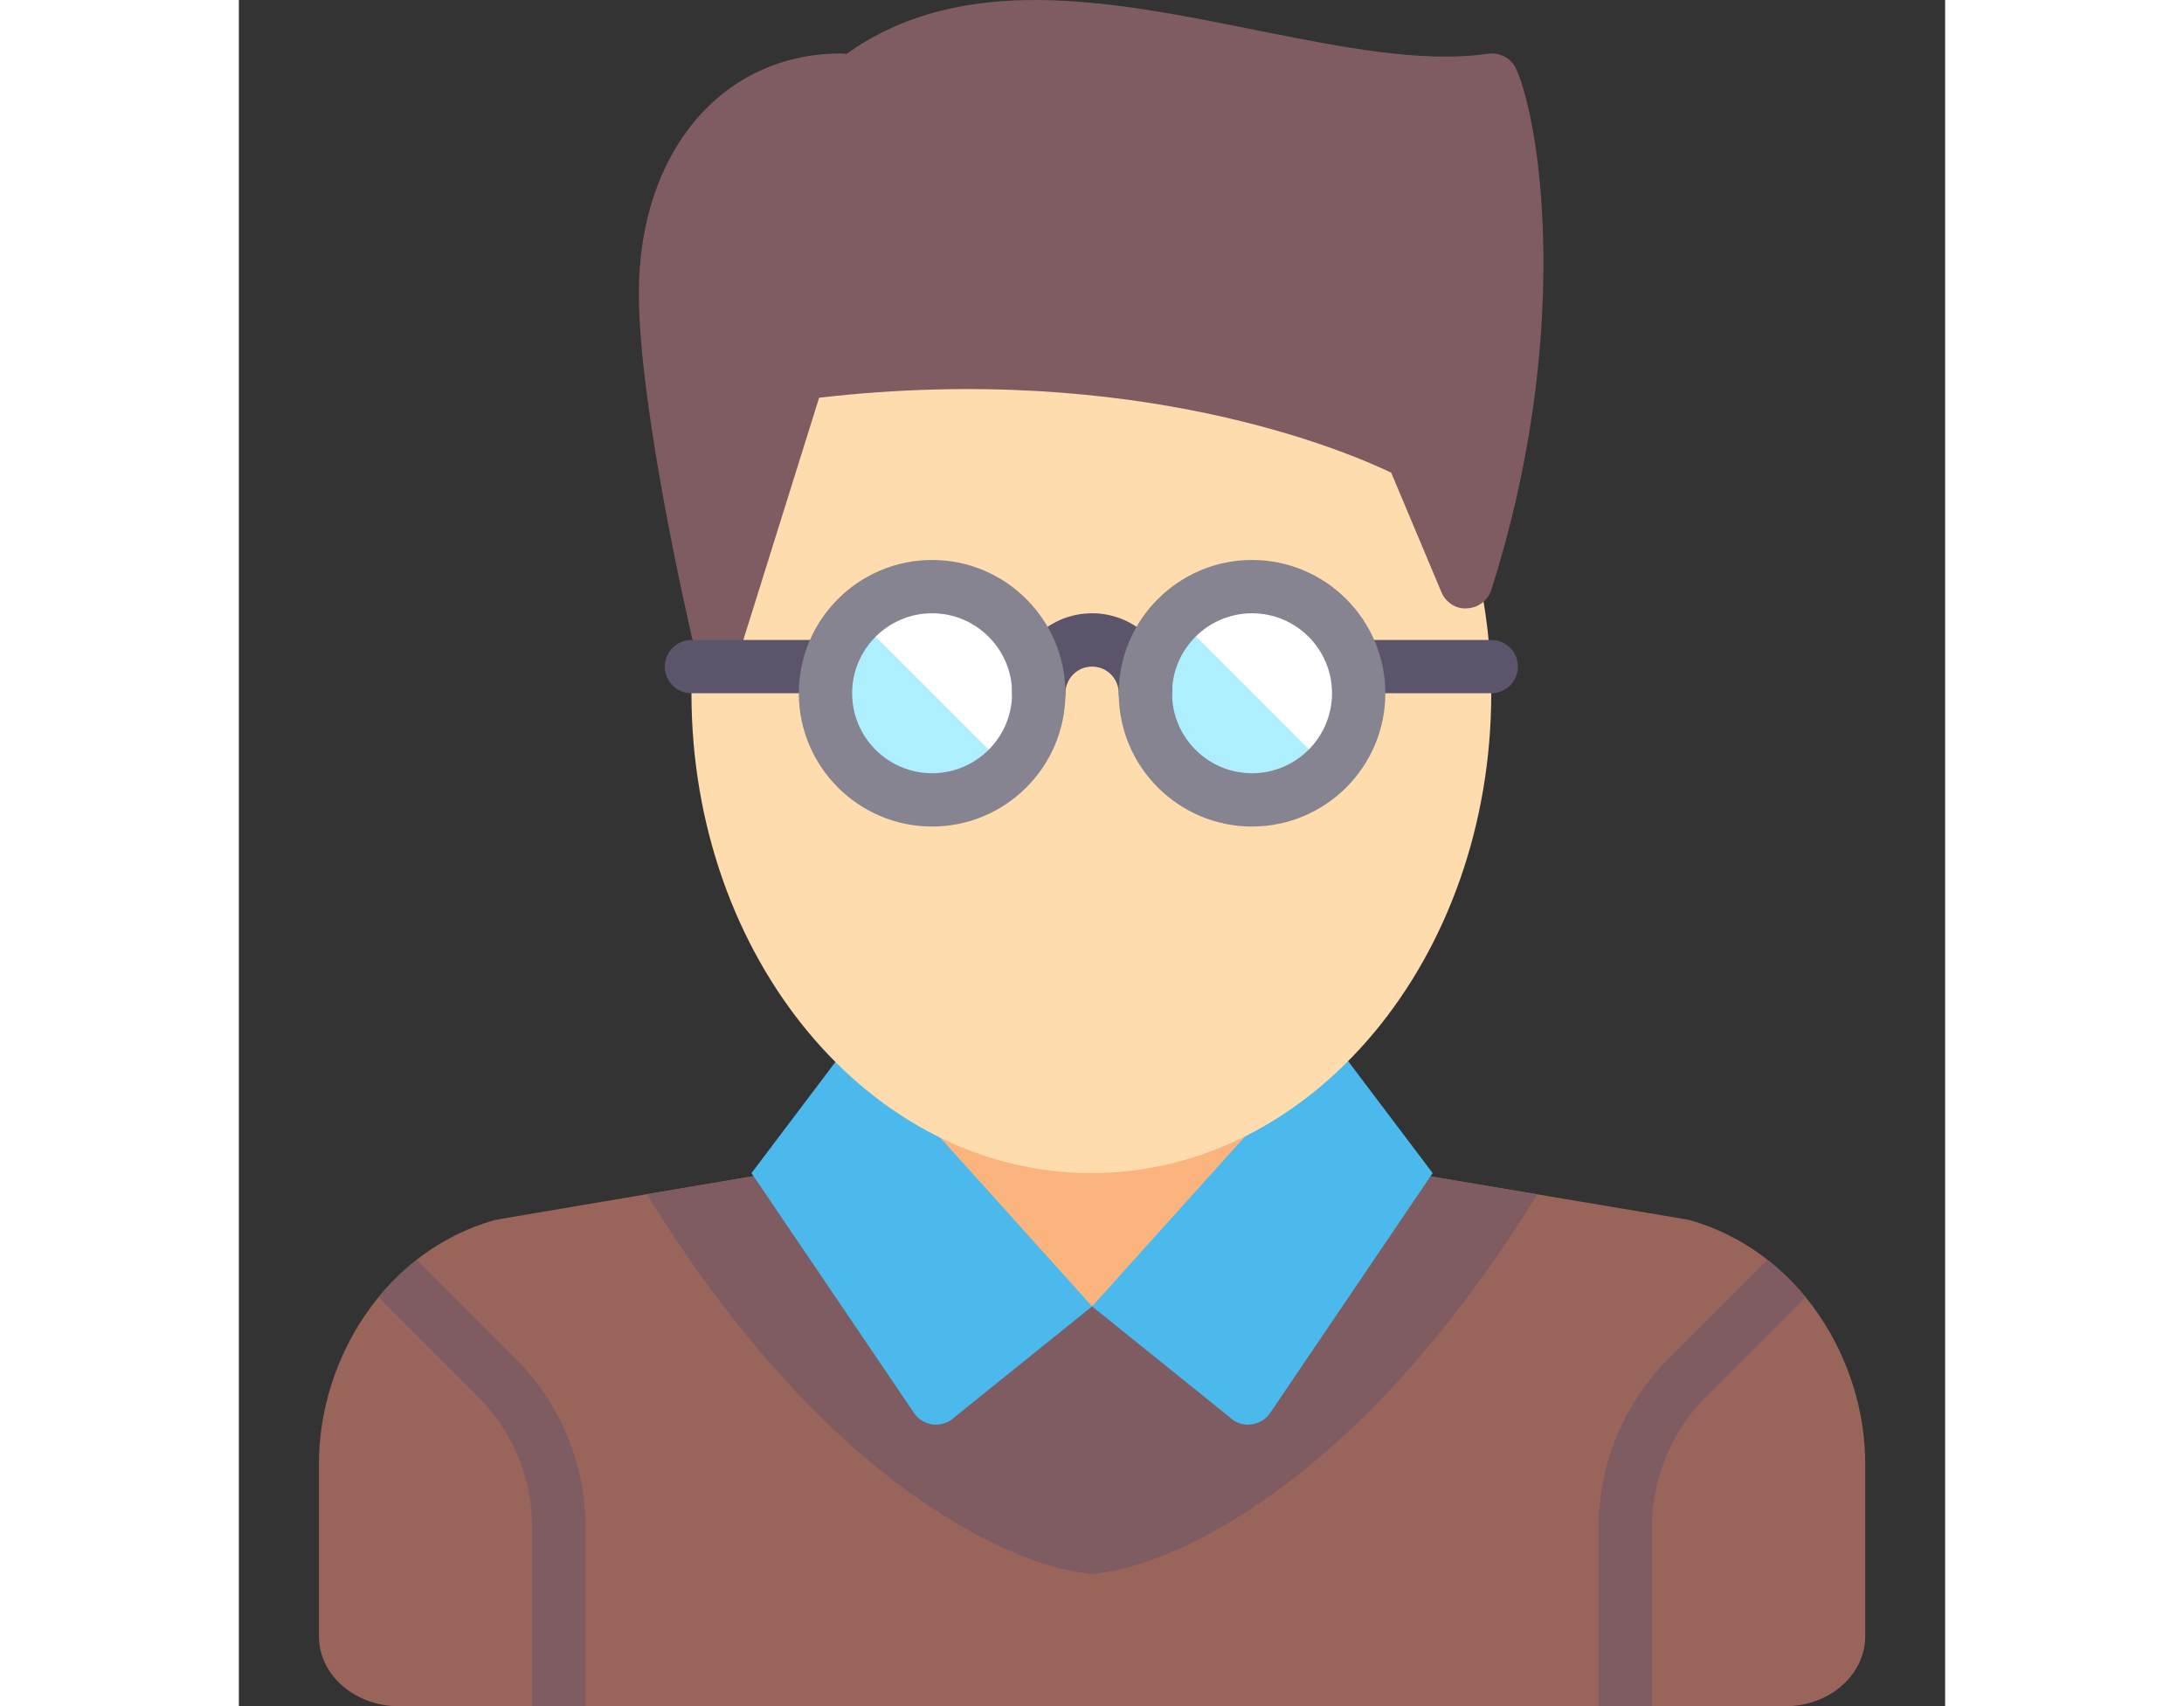 <?xml version="1.0" encoding="iso-8859-1"?>
<!-- Generator: Adobe Illustrator 19.0.0, SVG Export Plug-In . SVG Version: 6.00 Build 0)  -->
<svg version="1.1" id="Layer_1" xmlns="http://www.w3.org/2000/svg"
	 height="400" width="512" viewBox="0 0 512 512" style="background: #f2f2f2;padding:10px 0;">
    <rect x="0" y="0" width="512" height="512" fill="#333333" stroke="none"/>
    <g>
        <g>
            <rect x="199.804" y="312.044" style="fill:#FCB47E;" width="112" height="104"/>
        </g>
        <g>
            <path style="fill:#4296D9;" d="M288.024,417.989c-19.236,12.231-32.001,14.055-32.001,14.055s-12.762-1.823-31.994-14.05
			c0,0-11.558-29.283-8.225-25.95c3.333,3.333,40.219,0,40.219,0l31.781,8L288.024,417.989z"/>
        </g>
        <g>
            <path style="fill:#996459;" d="M351.804,352.044l83.264,14.023c33.525,9.393,52.955,42.297,52.955,73.12v51.842
			c0,11.606-10.745,21.015-24,21.015h-416c-13.255,0-24-9.409-24-21.015v-51.842c0-30.823,19.43-63.727,52.955-73.12l82.826-14.023
			l96.219,40L351.804,352.044z"/>
        </g>
        <g>
            <path style="fill:#7E5C62;" d="M122.6,358.343c0.124,0.256,0.123,0.55,0.275,0.794c60.82,98.078,120.031,111.047,126.578,112.195
			l5.18,0.914c0.461,0.086,0.922,0.125,1.391,0.125c0.469,0,0.93-0.039,1.391-0.125l5.18-0.914
			c6.547-1.148,65.758-14.117,126.578-112.195c0.145-0.233,0.139-0.513,0.258-0.757l-37.625-6.337l-95.781,40l-96.219-40
			L122.6,358.343z"/>
        </g>
        <g>
            <path style="fill:#4BB9EC;" d="M184.024,312.044l-30.198,40l48.766,71.982c2.818,4.159,8.727,4.722,12.28,1.17l41.152-33.152
			L184.024,312.044z"/>
        </g>
        <g>
            <path style="fill:#4BB9EC;" d="M328.023,312.044l30.198,40l-48.766,71.982c-2.818,4.159-8.727,4.722-12.28,1.17l-41.152-33.152
			L328.023,312.044z"/>
        </g>
        <g>
            <path style="fill:#FFDCAD;" d="M368.212,174.564l-16.188-38.52c0,0-70-38.667-184-24h-0.219c-20.462,25.827-32,57.55-32,96
			c0,79.529,53.726,144,120,144s120-64.471,120-144c0-12.906-1.548-25.352-4.202-37.253
			C369.532,173.105,368.212,174.564,368.212,174.564z"/>
        </g>
        <g>
            <circle style="fill:#AEEFFF;" cx="207.804" cy="208.044" r="32"/>
        </g>
        <g>
            <path style="fill:#FFFFFF;" d="M207.804,176.044c-8.78,0-16.726,3.547-22.507,9.273l45.234,45.234
			c5.727-5.782,9.273-13.727,9.273-22.507C239.804,190.371,225.478,176.044,207.804,176.044z"/>
        </g>
        <g>
            <circle style="fill:#AEEFFF;" cx="303.804" cy="208.044" r="32"/>
        </g>
        <g>
            <path style="fill:#FFFFFF;" d="M304.023,176.044c-8.78,0-16.726,3.547-22.507,9.273l45.234,45.234
			c5.727-5.782,9.273-13.727,9.273-22.507C336.023,190.371,321.697,176.044,304.023,176.044z"/>
        </g>
        <g>
            <path style="fill:#7E5C62;" d="M383.343,20.818c-1.438-3.281-4.852-5.187-8.453-4.695c-20.047,2.898-44.352-2.016-70.063-7.172
			c-43.125-8.656-87.695-17.609-122.539,7.25c-0.508-0.102-1.039-0.156-1.586-0.156c-35.727,0-60.68,29.609-60.68,72
			c0,34.523,15.305,100.547,15.961,103.344c0.82,3.508,3.891,6.039,7.492,6.172c0.102,0.008,0.203,0.008,0.297,0.008
			c3.484,0,6.586-2.266,7.633-5.609l22.711-72.602c95.539-11.039,158.898,16.344,171.672,22.5l15.047,35.812
			c1.297,3.078,4.375,5.203,7.727,4.891c3.352-0.148,6.25-2.367,7.273-5.563C399.812,101.857,391.031,38.286,383.343,20.818z"/>
        </g>
        <g>
            <g>
                <path style="fill:#5C546A;" d="M272.023,216.044c-4.422,0-8-3.578-8-8c0-4.414-3.586-8-8-8c-4.414,0-8,3.586-8,8
				c0,4.422-3.578,8-8,8s-8-3.578-8-8c0-13.234,10.766-24,24-24s24,10.766,24,24C280.023,212.466,276.445,216.044,272.023,216.044z"
                />
            </g>
        </g>
        <g>
            <g>
                <path style="fill:#5C546A;" d="M176.023,208.044h-40.219c-4.422,0-8-3.578-8-8s3.578-8,8-8h40.219c4.422,0,8,3.578,8,8
				S180.445,208.044,176.023,208.044z"/>
            </g>
        </g>
        <g>
            <g>
                <path style="fill:#5C546A;" d="M375.804,208.044h-39.781c-4.422,0-8-3.578-8-8s3.578-8,8-8h39.781c4.422,0,8,3.578,8,8
				S380.226,208.044,375.804,208.044z"/>
            </g>
        </g>
        <g>
            <g>
                <path style="fill:#868491;" d="M208.023,248.044c-22.055,0-40-17.945-40-40s17.945-40,40-40s40,17.945,40,40
				S230.078,248.044,208.023,248.044z M208.023,184.044c-13.234,0-24,10.766-24,24s10.766,24,24,24s24-10.766,24-24
				S221.257,184.044,208.023,184.044z"/>
            </g>
        </g>
        <g>
            <g>
                <path style="fill:#868491;" d="M304.023,248.044c-22.055,0-40-17.945-40-40s17.945-40,40-40s40,17.945,40,40
				S326.078,248.044,304.023,248.044z M304.023,184.044c-13.234,0-24,10.766-24,24s10.766,24,24,24s24-10.766,24-24
				S317.257,184.044,304.023,184.044z"/>
            </g>
        </g>
        <g>
            <path style="fill:#7E5C62;" d="M104.023,512.044v-53.492c0-19.234-7.492-37.312-21.086-50.906l-29.559-29.559
			c-4.24,3.317-8.071,7.07-11.44,11.185l29.687,29.687c10.578,10.578,16.398,24.641,16.398,39.594v53.492L104.023,512.044
			L104.023,512.044z"/>
        </g>
        <g>
            <path style="fill:#7E5C62;" d="M458.668,378.086l-29.559,29.559c-13.602,13.594-21.086,31.672-21.086,50.906v53.492h16v-53.492
			c0-14.953,5.82-29.016,16.398-39.594l29.688-29.688C466.74,385.156,462.908,381.404,458.668,378.086z"/>
        </g>
    </g>
    <g>
    </g>
    <g>
    </g>
    <g>
    </g>
    <g>
    </g>
    <g>
    </g>
    <g>
    </g>
    <g>
    </g>
    <g>
    </g>
    <g>
    </g>
    <g>
    </g>
    <g>
    </g>
    <g>
    </g>
    <g>
    </g>
    <g>
    </g>
    <g>
    </g>
</svg>
